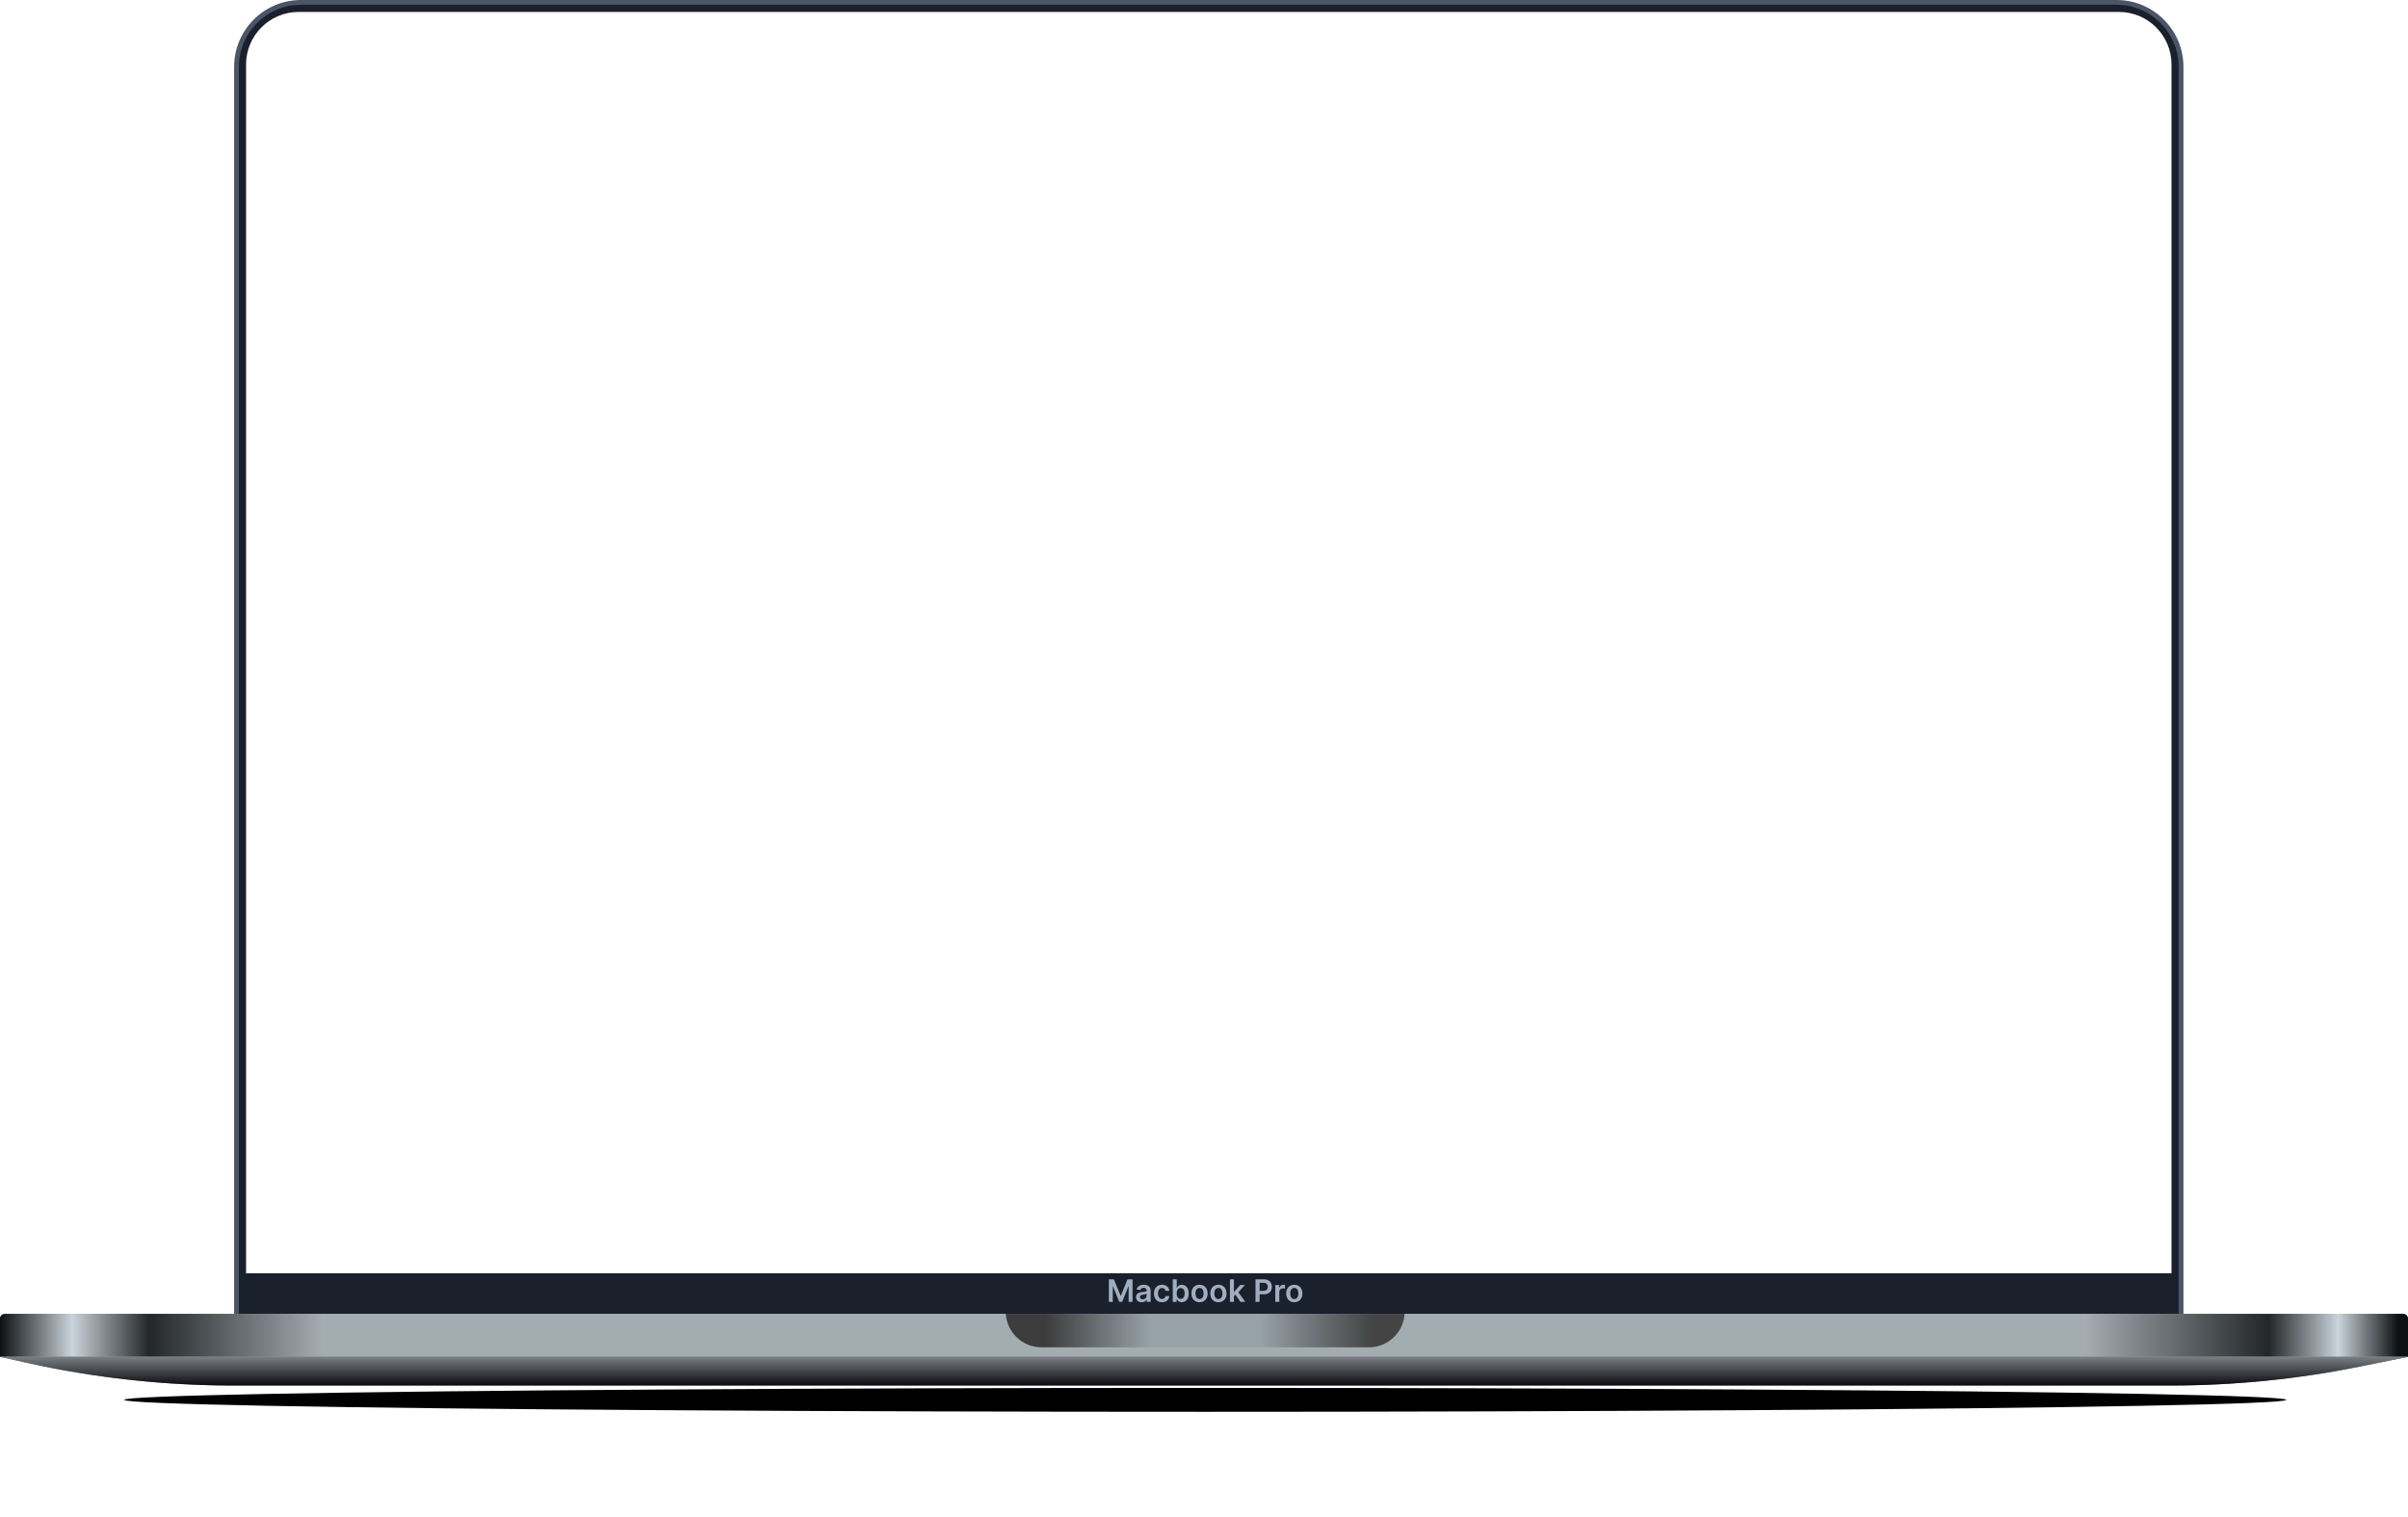<svg width="1008" height="635" viewBox="0 0 1008 635" fill="none" xmlns="http://www.w3.org/2000/svg">
<g filter="url(#filter0_f_181_202)">
<ellipse cx="504.5" cy="586" rx="452.5" ry="5" fill="black"/>
</g>
<path d="M99 28C99 13.088 111.088 1 126 1H886C900.912 1 913 13.088 913 28V550C913 551.657 911.657 553 910 553H102C100.343 553 99 551.657 99 550V28Z" fill="#1A202C" stroke="#4A5568" stroke-width="2"/>
<path d="M103 27C103 14.85 112.85 5 125 5H887C899.15 5 909 14.85 909 27V533H103V27Z" fill="white"/>
<path d="M464.173 535.545V545H465.816V538.491H465.904L468.517 544.972H469.745L472.358 538.505H472.445V545H474.089V535.545H471.993L469.186 542.396H469.075L466.269 535.545H464.173ZM477.921 545.143C479.033 545.143 479.698 544.621 480.003 544.026H480.058V545H481.665V540.254C481.665 538.38 480.137 537.817 478.784 537.817C477.293 537.817 476.148 538.482 475.779 539.774L477.339 539.996C477.505 539.511 477.976 539.096 478.793 539.096C479.569 539.096 479.993 539.493 479.993 540.19V540.217C479.993 540.697 479.49 540.721 478.239 540.854C476.863 541.002 475.548 541.413 475.548 543.01C475.548 544.404 476.568 545.143 477.921 545.143ZM478.355 543.915C477.657 543.915 477.159 543.597 477.159 542.983C477.159 542.341 477.718 542.073 478.465 541.967C478.904 541.907 479.781 541.796 479.998 541.621V542.456C479.998 543.246 479.361 543.915 478.355 543.915ZM486.438 545.138C488.22 545.138 489.356 544.081 489.476 542.576H487.878C487.735 543.338 487.186 543.777 486.452 543.777C485.409 543.777 484.735 542.904 484.735 541.455C484.735 540.023 485.422 539.165 486.452 539.165C487.255 539.165 487.749 539.682 487.878 540.365H489.476C489.36 538.828 488.16 537.817 486.429 537.817C484.351 537.817 483.04 539.317 483.04 541.482C483.04 543.629 484.319 545.138 486.438 545.138ZM490.922 545H492.565V543.883H492.662C492.925 544.4 493.475 545.125 494.693 545.125C496.365 545.125 497.616 543.8 497.616 541.464C497.616 539.1 496.328 537.817 494.689 537.817C493.438 537.817 492.916 538.569 492.662 539.082H492.593V535.545H490.922V545ZM492.561 541.455C492.561 540.079 493.152 539.188 494.227 539.188C495.34 539.188 495.912 540.134 495.912 541.455C495.912 542.784 495.331 543.754 494.227 543.754C493.161 543.754 492.561 542.83 492.561 541.455ZM502.129 545.138C504.207 545.138 505.527 543.675 505.527 541.482C505.527 539.285 504.207 537.817 502.129 537.817C500.052 537.817 498.732 539.285 498.732 541.482C498.732 543.675 500.052 545.138 502.129 545.138ZM502.139 543.8C500.989 543.8 500.426 542.775 500.426 541.478C500.426 540.18 500.989 539.142 502.139 539.142C503.27 539.142 503.833 540.18 503.833 541.478C503.833 542.775 503.27 543.8 502.139 543.8ZM510.039 545.138C512.116 545.138 513.436 543.675 513.436 541.482C513.436 539.285 512.116 537.817 510.039 537.817C507.961 537.817 506.641 539.285 506.641 541.482C506.641 543.675 507.961 545.138 510.039 545.138ZM510.048 543.8C508.898 543.8 508.335 542.775 508.335 541.478C508.335 540.18 508.898 539.142 510.048 539.142C511.179 539.142 511.742 540.18 511.742 541.478C511.742 542.775 511.179 543.8 510.048 543.8ZM514.855 545H516.526V542.618L517.135 541.967L519.305 545H521.304L518.396 540.97L521.142 537.909H519.19L516.641 540.757H516.526V535.545H514.855V545ZM525.555 545H527.267V541.805H529.077C531.261 541.805 532.433 540.494 532.433 538.675C532.433 536.87 531.274 535.545 529.1 535.545H525.555V545ZM527.267 540.397V536.977H528.837C530.12 536.977 530.688 537.669 530.688 538.675C530.688 539.682 530.12 540.397 528.846 540.397H527.267ZM533.847 545H535.518V540.831C535.518 539.931 536.197 539.294 537.115 539.294C537.397 539.294 537.748 539.345 537.891 539.391V537.854C537.739 537.826 537.475 537.808 537.291 537.808C536.478 537.808 535.8 538.269 535.541 539.091H535.467V537.909H533.847V545ZM541.802 545.138C543.88 545.138 545.2 543.675 545.2 541.482C545.2 539.285 543.88 537.817 541.802 537.817C539.725 537.817 538.405 539.285 538.405 541.482C538.405 543.675 539.725 545.138 541.802 545.138ZM541.812 543.8C540.662 543.8 540.099 542.775 540.099 541.478C540.099 540.18 540.662 539.142 541.812 539.142C542.943 539.142 543.506 540.18 543.506 541.478C543.506 542.775 542.943 543.8 541.812 543.8Z" fill="#A0AEC0"/>
<path d="M0 552C0 550.895 0.895 550 2 550H1006C1007.1 550 1008 550.895 1008 552V568H0V552Z" fill="#A3ACB1"/>
<path d="M0 552C0 550.895 0.895 550 2 550H1006C1007.1 550 1008 550.895 1008 552V568H0V552Z" fill="url(#paint0_linear_181_202)"/>
<path d="M0 568H1008L987.646 572.105C961.613 577.355 935.123 580 908.566 580H97.909C68.724 580 39.627 576.806 11.137 570.475L0 568Z" fill="#647279"/>
<path d="M0 568H1008L987.646 572.105C961.613 577.355 935.123 580 908.566 580H97.909C68.724 580 39.627 576.806 11.137 570.475L0 568Z" fill="url(#paint1_linear_181_202)"/>
<path fill-rule="evenodd" clip-rule="evenodd" d="M421.033 550C421.547 557.818 428.052 564 436 564H573C580.948 564 587.453 557.818 587.967 550H421.033Z" fill="#96A1A8"/>
<path fill-rule="evenodd" clip-rule="evenodd" d="M421.033 550C421.547 557.818 428.052 564 436 564H573C580.948 564 587.453 557.818 587.967 550H421.033Z" fill="url(#paint2_linear_181_202)"/>
<defs>
<filter id="filter0_f_181_202" x="8" y="537" width="993" height="98" filterUnits="userSpaceOnUse" color-interpolation-filters="sRGB">
<feFlood flood-opacity="0" result="BackgroundImageFix"/>
<feBlend mode="normal" in="SourceGraphic" in2="BackgroundImageFix" result="shape"/>
<feGaussianBlur stdDeviation="22" result="effect1_foregroundBlur_181_202"/>
</filter>
<linearGradient id="paint0_linear_181_202" x1="-1.94452e-10" y1="559" x2="1008" y2="559" gradientUnits="userSpaceOnUse">
<stop stop-color="#0D1012"/>
<stop offset="0.03" stop-color="#CAD4DB"/>
<stop offset="0.062" stop-color="#242729"/>
<stop offset="0.134" stop-color="#A3ACB1"/>
<stop offset="0.866" stop-color="#A3ACB1"/>
<stop offset="0.942" stop-color="#242729"/>
<stop offset="0.971" stop-color="#CAD4DB"/>
<stop offset="0.996" stop-color="#0D1012"/>
</linearGradient>
<linearGradient id="paint1_linear_181_202" x1="504" y1="568" x2="504" y2="580" gradientUnits="userSpaceOnUse">
<stop stop-color="#7A7F83"/>
<stop offset="1" stop-color="#0B0B0E"/>
</linearGradient>
<linearGradient id="paint2_linear_181_202" x1="437.5" y1="558.5" x2="574.5" y2="558.5" gradientUnits="userSpaceOnUse">
<stop stop-color="#3C3C3C"/>
<stop offset="0.318" stop-color="#3C3C3C" stop-opacity="0"/>
<stop offset="0.661" stop-color="#3C3C3C" stop-opacity="0"/>
<stop offset="1" stop-color="#444444"/>
</linearGradient>
</defs>
</svg>
